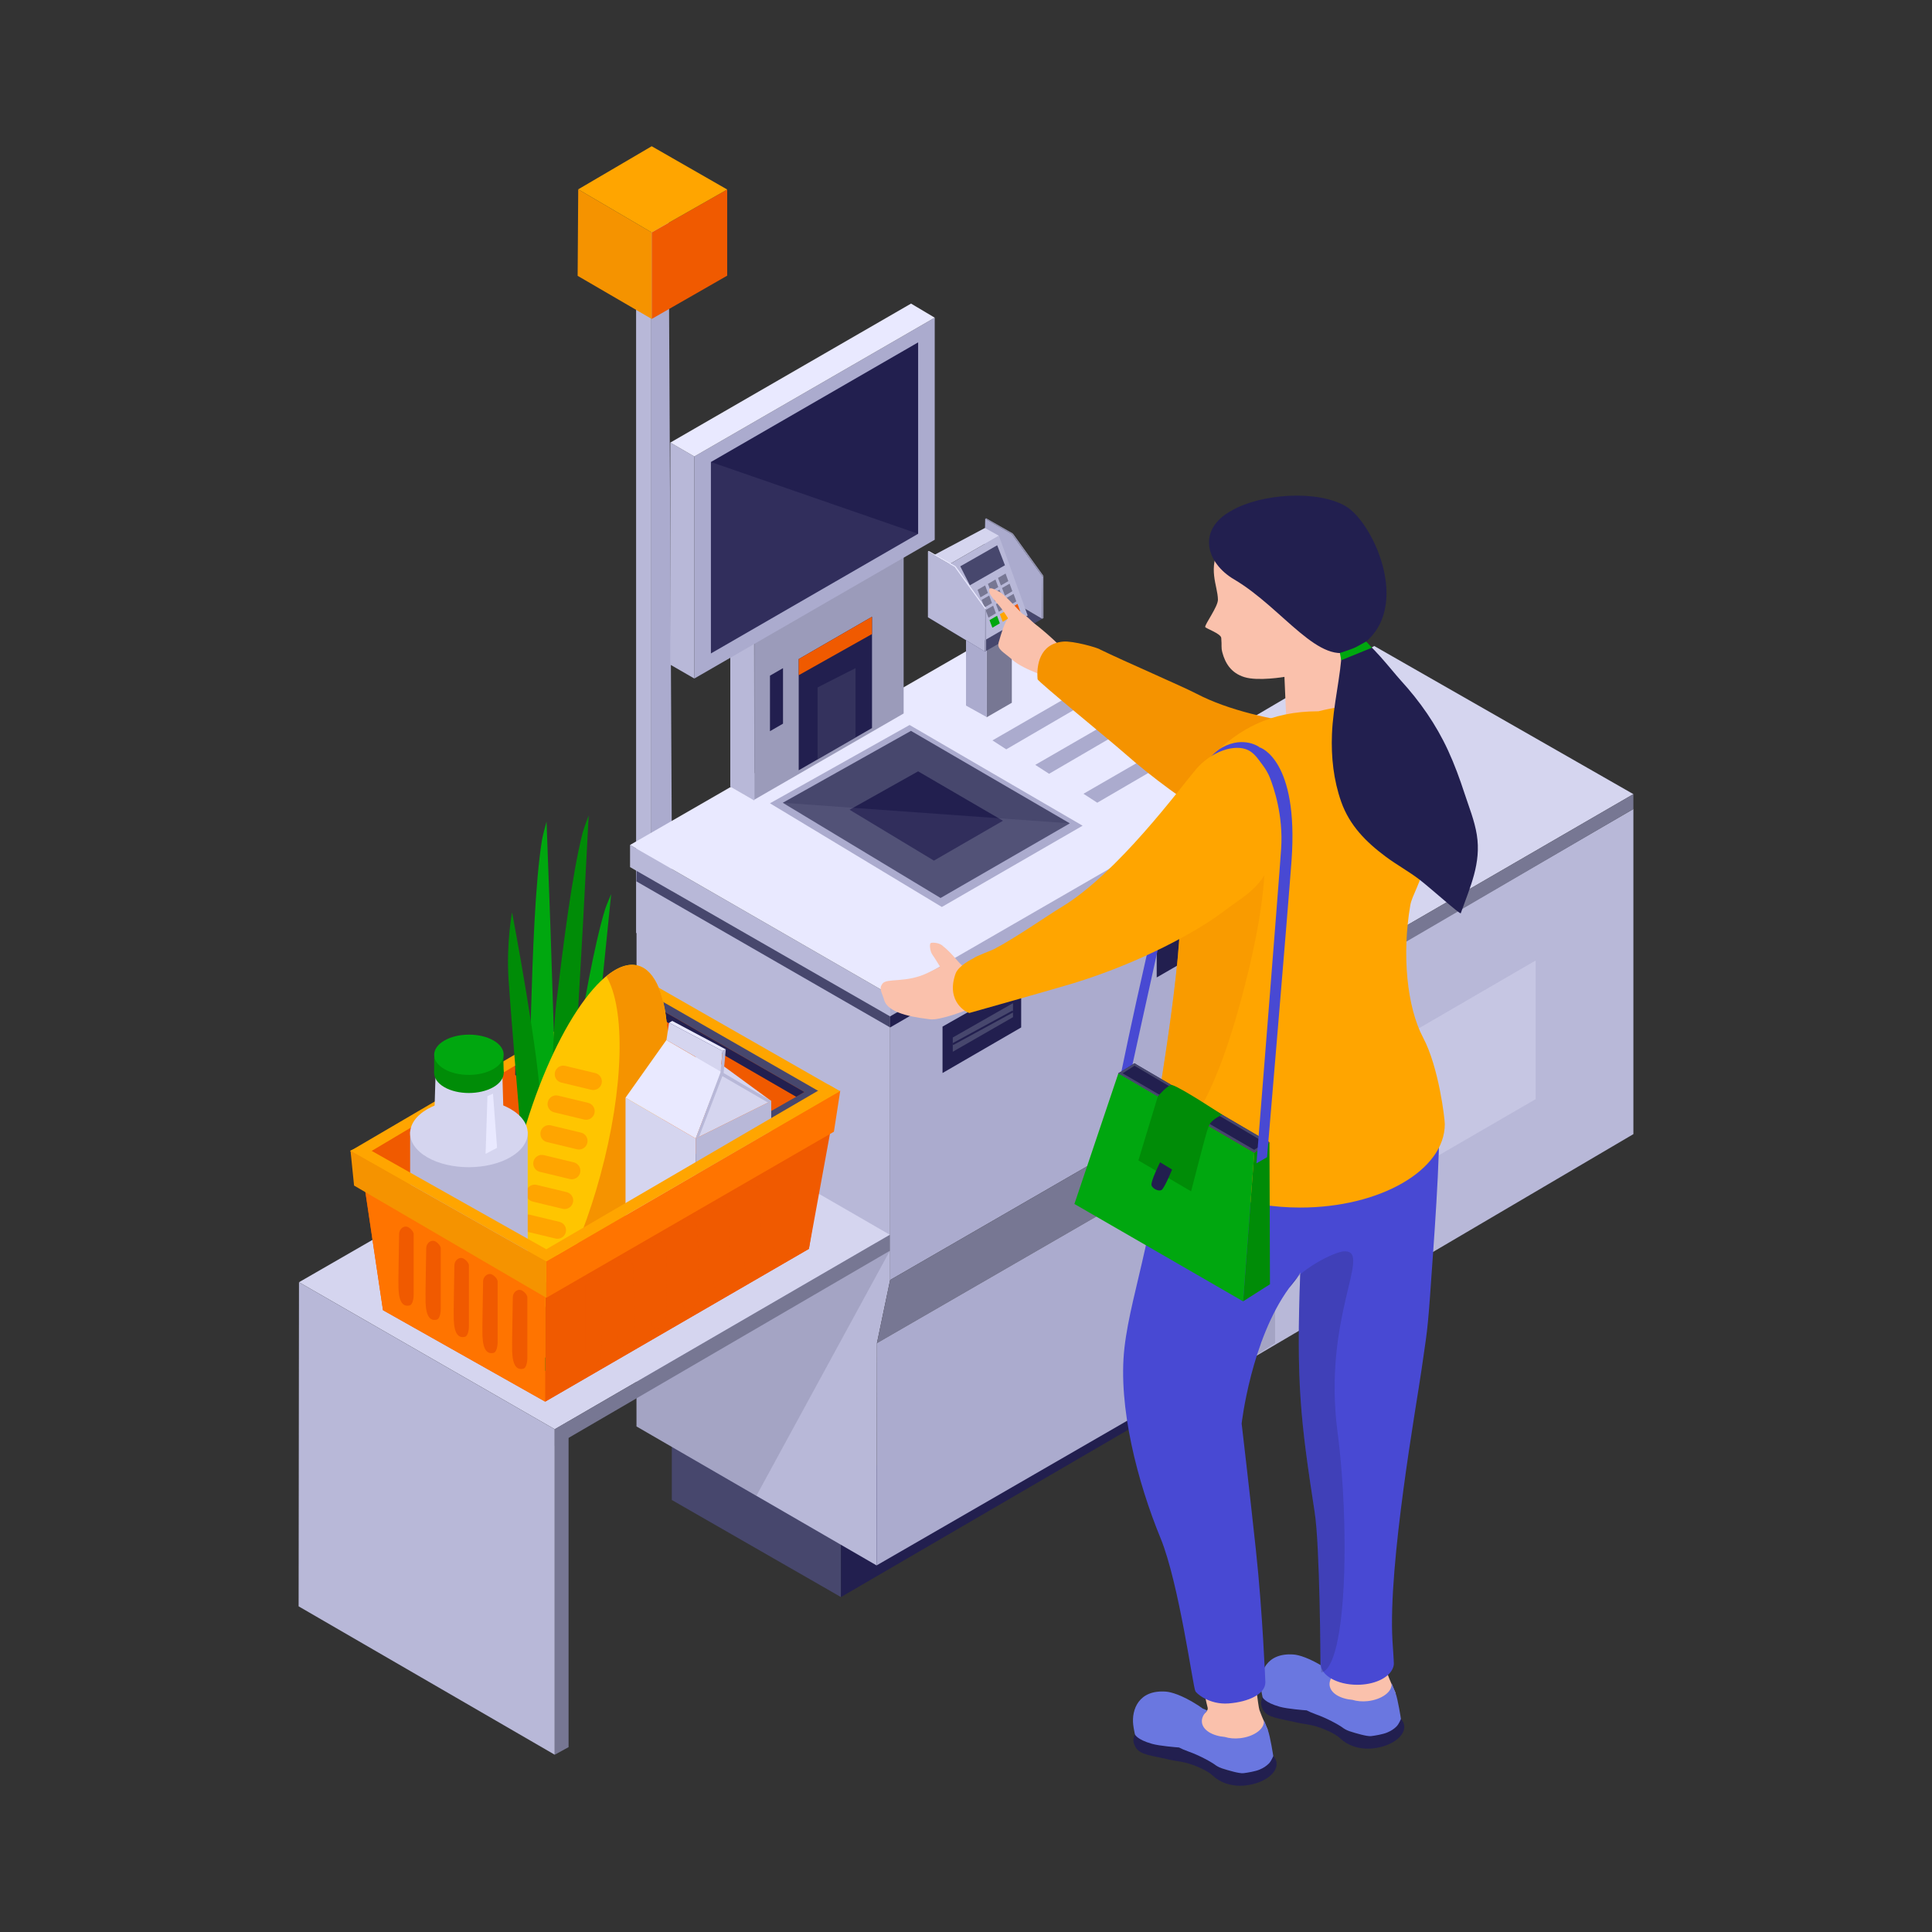 <?xml version="1.0" encoding="utf-8"?>
<!-- Generator: Adobe Illustrator 27.5.0, SVG Export Plug-In . SVG Version: 6.00 Build 0)  -->
<svg version="1.1" xmlns="http://www.w3.org/2000/svg" xmlns:xlink="http://www.w3.org/1999/xlink" x="0px" y="0px"
	 viewBox="0 0 500 500" style="enable-background:new 0 0 500 500;" xml:space="preserve">
<rect x="0" y="0" width="500" height="500" fill="#333333" stroke="none"/>
<g id="BACKGROUND">
	<rect style="fill:none;" width="500" height="500"/>
</g>
<g id="OBJECTS">
	<g>
		<g>
			<g>
				<g>
					<polygon style="fill:#B8B8D8;" points="324.302,351.383 422.72,293.51 422.72,209.368 324.302,266.529 					"/>
					<g>
						<polygon style="fill:#D5D5EF;" points="355.647,167.18 422.72,205.522 326.604,261.191 260.415,223.142 						"/>
						<path style="fill:none;stroke:#221F4F;stroke-miterlimit:10;" d="M297.741,215.958"/>
						<polygon style="fill:#777793;" points="422.72,205.522 422.72,209.368 326.604,265.51 326.604,261.191 						"/>
					</g>
					<polygon style="opacity:0.5;fill:#D5D5EF;" points="345.36,278.801 345.364,314.65 397.438,284.453 397.438,248.564 					"/>
				</g>
				<polygon style="opacity:0.3;fill:#777793;" points="329.992,347.605 329.992,291.203 333.418,273.682 333.418,257.245 
					326.604,261.191 324.3,351.197 				"/>
			</g>
			<g>
				<g>
					<polygon style="fill:#B8B8D8;" points="168.563,244.387 168.563,62.255 164.621,60.996 164.621,241.402 					"/>
					<polyline style="fill:#ABABCE;" points="172.993,235.73 168.545,238.977 168.545,52.971 172.993,48.451 173.954,234.604 					
						"/>
				</g>
				<g>
					<polygon style="fill:#F05A00;" points="168.659,60.149 168.659,82.54 188.195,71.344 188.195,49.043 					"/>
					<polygon style="fill:#F59300;" points="149.492,71.385 168.659,82.54 168.659,60.149 149.644,49 					"/>
					<polygon style="fill:#FFA500;" points="168.659,37.848 188.195,49.043 168.659,60.149 149.644,49 					"/>
				</g>
			</g>
			<g>
				<g>
					<polygon style="fill:#47476D;" points="217.635,384.621 217.635,413.32 173.864,388.195 173.864,360.912 					"/>
					<polygon style="fill:#221F4F;" points="217.635,413.32 324.3,351.197 324.3,322.41 217.635,384.621 					"/>
				</g>
				<polygon style="fill:#B8B8D8;" points="164.737,225.374 164.737,369.156 226.859,405.127 226.95,347.605 230.361,331.27 
					230.361,263.047 				"/>
				<g>
					<polygon style="fill:#ABABCE;" points="230.361,263.047 230.361,331.27 330.102,273.682 329.992,205.522 					"/>
					<polygon style="fill:#777793;" points="226.95,347.605 230.361,331.27 330.102,273.682 326.586,290.08 					"/>
					<polygon style="fill:#ABABCE;" points="226.95,347.605 226.859,405.127 326.49,347.607 326.586,290.08 					"/>
					<g>
						<polygon style="fill:#221F4F;" points="299.355,234.096 299.355,252.964 323.185,239.204 323.185,220.542 						"/>
						<polygon style="fill:#47476D;" points="302.463,240.688 302.463,243.226 320.706,233.004 320.706,230.28 						"/>
						
							<line style="fill:none;stroke:#221F4F;stroke-width:0.5;stroke-miterlimit:10;" x1="302.463" y1="242.119" x2="320.706" y2="231.924"/>
					</g>
					<g>
						<polygon style="fill:#221F4F;" points="243.925,265.685 243.925,277.697 264.279,265.902 264.279,254.109 						"/>
						<polygon style="fill:#47476D;" points="246.579,268.504 246.579,272.19 262.161,263.244 262.161,259.617 						"/>
						
							<line style="fill:none;stroke:#221F4F;stroke-width:0.5;stroke-miterlimit:10;" x1="246.579" y1="270.23" x2="262.161" y2="261.742"/>
					</g>
				</g>
				<g>
					<polygon style="fill:#B8B8D8;" points="230.47,257.529 230.47,263.324 163.058,224.404 163.058,218.674 					"/>
					<polygon style="fill:#ABABCE;" points="230.361,257.251 329.992,199.726 329.992,205.522 230.361,263.047 					"/>
					<polygon style="fill:#47476D;" points="164.737,225.374 230.361,263.047 230.361,265.902 164.703,228.099 					"/>
					<polygon style="fill:#221F4F;" points="230.361,265.902 329.992,208.327 329.992,205.522 230.361,263.047 					"/>
					<g>
						<polygon style="fill:#E9E9FF;" points="163.058,218.674 262.784,161.206 330.102,200.004 230.47,257.529 						"/>
						<g>
							<polygon style="fill:#ABABCE;" points="256.849,191.615 260.42,193.928 284.159,180.09 280.603,177.901 							"/>
							<polygon style="fill:#ABABCE;" points="267.927,197.944 271.5,200.256 295.238,186.418 291.683,184.229 							"/>
							<polygon style="fill:#ABABCE;" points="280.402,205.427 283.975,207.74 307.714,193.901 304.155,191.712 							"/>
						</g>
						<g>
							<g>
								<polygon style="fill:#ABABCE;" points="243.747,234.725 199.268,207.892 235.405,187.626 280.178,213.691 								"/>
								<polygon style="fill:#47476D;" points="243.418,232.395 202.578,207.757 235.758,189.149 276.867,213.082 								"/>
								<polygon style="fill:#221F4F;" points="241.698,222.727 219.88,209.565 237.605,199.624 259.565,212.41 								"/>
							</g>
							<polygon style="opacity:0.1;fill:#B8B8D8;" points="202.578,207.757 276.867,213.082 243.418,232.395 							"/>
						</g>
					</g>
				</g>
				<g>
					<g>
						<g>
							<g>
								<polygon style="fill:#9B9BBA;" points="195.22,148.783 195.22,206.959 233.862,184.648 233.862,127.4 								"/>
								<polygon style="fill:#B8B8D8;" points="188.998,203.586 195.22,207.179 195.159,148.3 188.999,144.744 								"/>
								<polygon style="fill:#221F4F;" points="206.706,170.566 206.706,199.344 225.677,188.412 225.677,159.613 								"/>
								<polygon style="fill:#F05A00;" points="206.706,174.746 225.677,164.086 225.677,159.613 206.706,170.566 								"/>
								<polygon style="fill:#221F4F;" points="199.268,174.861 199.268,189.229 202.643,187.28 202.643,172.912 								"/>
							</g>
							<g>
								<polygon style="fill:#ABABCE;" points="179.692,118.134 179.692,175.604 241.906,139.685 241.906,82.214 								"/>
								<polygon style="fill:#221F4F;" points="183.984,119.566 183.984,169.106 237.613,138.144 237.613,88.604 								"/>
								<polygon style="fill:#B8B8D8;" points="173.471,172.011 179.692,175.604 179.692,118.134 173.475,114.544 								"/>
								<polygon style="fill:#E9E9FF;" points="235.778,78.569 173.475,114.544 179.692,118.134 241.906,82.214 								"/>
							</g>
						</g>
						<polygon style="opacity:0.5;fill:#47476D;" points="211.597,177.901 211.597,196.525 221.418,190.865 221.418,172.912 						
							"/>
					</g>
					<polygon style="opacity:0.1;fill:#B8B8D8;" points="237.613,138.144 183.984,119.566 183.984,169.106 					"/>
				</g>
				<g>
					<g>
						<polygon style="fill:#777793;" points="255.34,185.638 255.34,161.176 261.86,157.123 261.86,181.873 						"/>
						<polygon style="fill:#ABABCE;" points="255.369,185.587 250.002,182.602 250.002,157.867 255.344,161.216 						"/>
					</g>
					<polygon style="fill:#47476D;" points="254.893,168.626 269.718,160.155 254.334,151.055 240.145,159.742 					"/>
					<g>
						<polygon style="fill:#ABABCE;" points="254.971,134.243 254.597,151.236 269.718,160.155 269.796,149.176 261.885,138.234 
													"/>
						<polygon style="fill:#9B9BBA;" points="255.211,134.123 254.971,134.243 261.885,138.234 262.132,138.067 						"/>
						<polygon style="fill:#9B9BBA;" points="269.796,149.176 261.885,138.234 262.132,138.067 270.035,149.021 						"/>
						<polygon style="fill:#9B9BBA;" points="269.718,160.155 269.796,149.176 270.035,149.021 270.035,159.973 						"/>
					</g>
					<polygon style="fill:#D5D5EF;" points="258.519,138.655 254.891,136.64 241.746,143.638 245.793,145.974 					"/>
					<g>
						<polygon style="fill:#B8B8D8;" points="265.96,159.288 253.605,166.42 245.605,146.081 258.519,138.655 						"/>
						<g>
							<polygon style="fill:#47476D;" points="248.521,146.565 258.074,141.118 260.08,146.291 251.01,151.464 							"/>
							<g>
								<polygon style="fill:#777793;" points="252.998,152.631 254.955,151.505 255.671,153.461 253.748,154.59 								"/>
								<polygon style="fill:#777793;" points="255.671,151.104 257.629,149.977 258.345,151.933 256.422,153.063 								"/>
								<polygon style="fill:#777793;" points="258.283,149.561 260.241,148.436 260.957,150.39 259.032,151.52 								"/>
								<polygon style="fill:#777793;" points="254.039,155.252 255.998,154.126 256.713,156.081 254.789,157.21 								"/>
								<polygon style="fill:#777793;" points="256.713,153.724 258.672,152.598 259.386,154.553 257.463,155.683 								"/>
								<polygon style="fill:#777793;" points="259.326,152.181 261.283,151.055 261.997,153.01 260.075,154.141 								"/>
								<polygon style="fill:#777793;" points="255.068,157.886 257.027,156.761 257.742,158.716 255.82,159.846 								"/>
								<polygon style="fill:#777793;" points="257.742,156.359 259.699,155.232 260.415,157.188 258.494,158.318 								"/>
								<polygon style="fill:#777793;" points="260.354,154.816 262.311,153.689 263.027,155.646 261.105,156.775 								"/>
								<polygon style="fill:#00A70F;" points="256.082,160.491 258.039,159.366 258.754,161.321 256.83,162.451 								"/>
								<polygon style="fill:#FFA500;" points="258.754,158.964 260.711,157.837 261.427,159.793 259.504,160.923 								"/>
								<polygon style="fill:#F05A00;" points="261.366,157.42 263.324,156.295 264.038,158.251 262.117,159.38 								"/>
							</g>
						</g>
					</g>
					<g>
						<polygon style="fill:#B8B8D8;" points="240.145,142.713 240.145,159.742 254.893,168.626 254.971,157.647 247.058,146.705 
													"/>
						<polygon style="fill:#E9E9FF;" points="240.385,142.593 240.145,142.713 247.058,146.705 247.305,146.538 						"/>
						<polygon style="fill:#E9E9FF;" points="254.971,157.647 247.058,146.705 247.305,146.538 255.209,157.493 						"/>
						<polygon style="fill:#9B9BBA;" points="254.893,168.626 254.971,157.647 255.209,157.493 255.209,168.444 						"/>
					</g>
				</g>
			</g>
			<g>
				<polygon style="opacity:0.3;fill:#777793;" points="230.299,323.697 195.75,387.115 164.737,369.156 164.703,286.883 				"/>
				<g>
					<polygon style="fill:#D5D5EF;" points="164.567,281.607 230.299,319.559 143.567,369.889 77.377,331.838 					"/>
					<polygon style="fill:#B8B8D8;" points="77.377,331.838 77.281,415.719 143.567,454.123 143.567,369.889 					"/>
					<polygon style="fill:#777793;" points="230.299,319.559 230.299,323.697 143.567,374.209 143.567,369.889 					"/>
					<polygon style="fill:#777793;" points="147.148,367.81 147.148,452.156 143.567,454.123 143.567,369.889 					"/>
				</g>
			</g>
		</g>
		<g>
			<g>
				<polygon style="fill:#F05A00;" points="99.118,339.07 92.944,297.768 166.319,256.068 215.673,283.298 209.345,323.203 
					141.096,362.739 				"/>
				<g>
					<polygon style="fill:#47476D;" points="133.343,275.68 166.319,256.068 211.989,282.261 178.565,301.789 176.569,300.637 
						208.212,282.616 166.532,258.719 135.446,276.895 					"/>
					<polygon style="fill:#221F4F;" points="166.674,261.077 166.532,258.719 135.446,276.895 135.446,279.346 					"/>
					<polygon style="fill:#221F4F;" points="166.532,258.719 166.674,261.077 206.051,283.849 208.212,282.616 					"/>
					<polygon style="fill:#221F4F;" points="135.446,279.346 133.343,278.206 133.343,275.68 135.446,276.895 					"/>
					<polygon style="fill:#221F4F;" points="176.579,302.952 176.579,300.653 178.565,301.789 					"/>
				</g>
				<path style="fill:#FFA500;" d="M166.584,253.391l-75.972,44.511l50.676,28.666l76.071-44.171L166.584,253.391z M140.997,323.818
					l-44.889-25.917l70.112-41.697l45.67,26.192L140.997,323.818z"/>
			</g>
			<g>
				<path style="fill:#00A70F;" d="M142.569,356.563c0,0-5.575-80.372-5.146-94.662c0.428-14.287,1.053-33.625,2.868-44.666
					c0.193-1.171,1.155-4.604,1.155-4.604s0.554,14.648,1.027,27.945c0.474,13.297,1.263,43.31,2.065,53.251
					c0.802,9.941-0.802,39.946,0,46.117c0.802,6.171-0.541,17.291-0.541,17.291L142.569,356.563z"/>
				<path style="fill:#00A70F;" d="M142.051,355.011c0,0,4.756-69.613,6.82-81.818c2.063-12.208,4.895-28.724,7.762-37.98
					c0.303-0.982,1.536-3.813,1.536-3.813s-1.264,12.632-2.435,24.096c-1.171,11.462-4.057,37.304-4.548,45.928
					c-0.492,8.623-5.429,34.175-5.474,39.564c-0.043,5.389-2.515,14.769-2.515,14.769L142.051,355.011z"/>
				<path style="fill:#008C07;" d="M140.636,354.486c0,0,1.615-80.55,3.316-94.743c1.701-14.192,4.047-33.397,6.84-44.233
					c0.296-1.149,1.56-4.482,1.56-4.482s-0.754,14.64-1.468,27.925c-0.714,13.286-2.604,43.248-2.691,53.223
					c-0.087,9.974-4.361,39.716-4.113,45.935c0.249,6.219-2.08,17.173-2.08,17.173L140.636,354.486z"/>
				<path style="fill:#008C07;" d="M139.852,353.147c0,0-7.413-86.457-8.245-99.756c-0.595-9.529,0.921-17.266,0.921-17.266
					s7.33,38.572,7.324,49.967c-0.006,11.396,1.535,68.202,1.535,68.202L139.852,353.147z"/>
			</g>
			<g>
				<path style="fill:#FFC500;" d="M167.874,305.181c-7.638,28.026-21.263,48.726-30.436,46.23
					c-9.172-2.505-10.412-27.253-2.776-55.281c7.64-28.032,21.269-48.732,30.446-46.232
					C174.276,252.395,175.517,277.146,167.874,305.181z"/>
				<path style="fill:#F59300;" d="M167.874,305.181c7.643-28.035,6.402-52.786-2.766-55.282c-2.477-0.675-5.278,0.352-8.197,2.743
					c4.986,8.288,4.634,28.876-1.564,51.615c-5.577,20.467-14.35,37.015-22.249,43.483c1.16,1.931,2.608,3.199,4.339,3.671
					C146.611,353.906,160.236,333.207,167.874,305.181z"/>
				<g>
					<path style="fill:#FFA500;" d="M155.699,280.396c-0.287,1.193-1.487,1.928-2.679,1.641l-7.759-1.868
						c-1.193-0.287-1.927-1.487-1.64-2.68l0,0c0.287-1.193,1.486-1.926,2.679-1.639l7.759,1.867
						C155.252,278.004,155.987,279.203,155.699,280.396L155.699,280.396z"/>
					<path style="fill:#FFA500;" d="M153.846,288.096c-0.287,1.192-1.487,1.925-2.679,1.639l-7.76-1.868
						c-1.192-0.286-1.926-1.484-1.639-2.678l0,0c0.288-1.193,1.487-1.927,2.68-1.641l7.759,1.869
						C153.398,285.703,154.133,286.903,153.846,288.096L153.846,288.096z"/>
					<path style="fill:#FFA500;" d="M151.993,295.795c-0.288,1.193-1.487,1.927-2.68,1.64l-7.759-1.868
						c-1.193-0.287-1.926-1.486-1.64-2.68l0,0c0.288-1.191,1.486-1.926,2.679-1.639l7.76,1.867
						C151.545,293.402,152.28,294.602,151.993,295.795L151.993,295.795z"/>
					<path style="fill:#FFA500;" d="M150.139,303.495c-0.287,1.192-1.486,1.926-2.679,1.639l-7.759-1.867
						c-1.193-0.287-1.927-1.486-1.639-2.679l0,0c0.287-1.193,1.486-1.928,2.679-1.641l7.759,1.868
						C149.691,301.103,150.425,302.303,150.139,303.495L150.139,303.495z"/>
					<path style="fill:#FFA500;" d="M148.285,311.193c-0.287,1.193-1.487,1.928-2.679,1.641l-7.759-1.868
						c-1.192-0.287-1.927-1.487-1.64-2.68l0,0c0.287-1.192,1.487-1.926,2.679-1.638l7.759,1.867
						C147.838,308.803,148.572,310,148.285,311.193L148.285,311.193z"/>
					<path style="fill:#FFA500;" d="M146.431,318.894c-0.287,1.192-1.486,1.926-2.679,1.639l-7.759-1.868
						c-1.192-0.286-1.926-1.484-1.639-2.678l0,0c0.288-1.193,1.486-1.927,2.679-1.64l7.76,1.868
						C145.984,316.502,146.719,317.7,146.431,318.894L146.431,318.894z"/>
					<path style="fill:#FFA500;" d="M144.578,326.593c-0.287,1.193-1.486,1.927-2.678,1.64l-7.759-1.868
						c-1.193-0.287-1.927-1.486-1.639-2.679l0,0c0.287-1.193,1.486-1.928,2.678-1.641l7.759,1.868
						C144.131,324.199,144.865,325.399,144.578,326.593L144.578,326.593z"/>
				</g>
			</g>
			<g>
				<g>
					<g>
						<path style="fill:#99A5ED;" d="M110.626,330.273c-5.954,3.435-5.983,9.028-0.068,12.468c5.916,3.436,15.573,3.436,21.523,0
							c5.955-3.439,5.99-9.033,0.073-12.468C126.242,326.834,116.583,326.834,110.626,330.273z"/>
					</g>
					<rect x="106.142" y="292.853" style="fill:#B8B8D8;" width="30.429" height="43.504"/>
					<g>
						<path style="fill:#D5D5EF;" d="M110.626,287.022c-5.954,3.438-5.983,9.031-0.068,12.47c5.916,3.436,15.573,3.436,21.523,0
							c5.955-3.439,5.99-9.032,0.073-12.47C126.242,283.584,116.583,283.584,110.626,287.022z"/>
					</g>
					<polygon style="fill:#D5D5EF;" points="130.343,289.513 112.371,289.778 112.903,271.974 129.83,271.974 					"/>
					<g>
						<path style="fill:#008C07;" d="M115.011,273.97c-3.52,2.031-3.538,5.339-0.039,7.374c3.498,2.031,9.208,2.031,12.727,0
							c3.521-2.035,3.542-5.343,0.043-7.374C124.245,271.938,118.534,271.938,115.011,273.97z"/>
					</g>
					<polygon style="fill:#008C07;" points="112.36,277.654 112.359,273.628 130.27,273.628 130.352,277.654 					"/>
					<g>
						<path style="fill:#00A70F;" d="M115.011,269.289c-3.52,2.03-3.538,5.339-0.039,7.37c3.498,2.034,9.208,2.034,12.727,0
							c3.521-2.031,3.542-5.34,0.043-7.37C124.245,267.254,118.534,267.254,115.011,269.289z"/>
					</g>
					<g>
						<path style="fill:#D5D5EF;" d="M115.011,286.095c-3.52,2.03-3.538,5.336-0.04,7.37c3.498,2.032,9.208,2.032,12.727,0
							c3.521-2.034,3.542-5.34,0.042-7.37C124.245,284.061,118.535,284.061,115.011,286.095z"/>
					</g>
				</g>
				<polygon style="fill:#E9E9FF;" points="126.15,283.673 125.671,298.621 128.642,297.048 127.585,283.043 				"/>
			</g>
			<g>
				<polygon style="fill:#D5D5EF;" points="199.592,284.934 182.222,272.226 179.739,273.69 				"/>
				<polygon style="fill:#D5D5EF;" points="161.886,326.412 161.886,284.081 180.039,294.646 180.039,336.895 				"/>
				<polygon style="fill:#B8B8D8;" points="180.039,336.895 199.592,326.414 199.592,284.934 180.039,294.646 				"/>
				<polygon style="fill:#E9E9FF;" points="161.886,284.081 172.474,269.151 186.686,277.427 180.039,294.646 				"/>
				<polygon style="fill:#D5D5EF;" points="172.474,269.151 186.464,277.228 187.004,271.997 173.162,264.678 				"/>
				<polygon style="fill:#D5D5EF;" points="199.592,284.934 187.004,277.54 180.039,294.646 				"/>
				<polygon style="fill:#B8B8D8;" points="187.004,271.997 186.464,277.555 180.039,294.646 180.903,294.216 187.265,277.69 
					187.837,271.582 				"/>
				<polygon style="fill:#B8B8D8;" points="198.767,285.344 186.686,278.349 187.004,277.54 199.592,284.934 				"/>
				<polygon style="fill:#E9E9FF;" points="173.162,264.678 187.004,271.997 187.837,271.582 173.982,264.217 				"/>
			</g>
			<g>
				<g>
					<polygon style="fill:#F05A00;" points="141.096,331.924 141.096,362.739 209.345,323.203 215.673,288.608 					"/>
					<polygon style="fill:#FF7400;" points="141.387,326.431 141.387,335.866 215.814,292.887 217.459,282.261 					"/>
					<g>
						<path style="opacity:0.5;fill:#F05A00;" d="M151.447,332.539v17.515c0,0,0,2.722,1.201,2.986
							c1.766,0.388,2.972-0.841,3.127-4.896c0.083-2.224-0.119-9.875-0.185-15.462c-0.019-1.605-1.544-2.673-2.768-1.873
							C151.598,331.611,151.447,332.539,151.447,332.539z"/>
						<path style="opacity:0.5;fill:#F05A00;" d="M159.751,327.85v17.516c0,0,0,2.72,1.201,2.984
							c1.766,0.39,2.973-0.839,3.126-4.895c0.084-2.225-0.118-9.875-0.184-15.462c-0.019-1.607-1.545-2.673-2.769-1.873
							C159.9,326.922,159.751,327.85,159.751,327.85z"/>
						<path style="opacity:0.5;fill:#F05A00;" d="M168.249,323.155v17.514c0,0,0,2.721,1.201,2.985
							c1.767,0.39,2.973-0.84,3.126-4.895c0.084-2.225-0.118-9.875-0.184-15.463c-0.019-1.605-1.544-2.672-2.769-1.872
							C168.399,322.227,168.249,323.155,168.249,323.155z"/>
						<path style="opacity:0.5;fill:#F05A00;" d="M176.392,318.208v17.516c0,0,0,2.722,1.202,2.984
							c1.766,0.39,2.972-0.839,3.126-4.893c0.084-2.224-0.118-9.875-0.184-15.462c-0.019-1.605-1.545-2.673-2.768-1.873
							C176.541,317.282,176.392,318.208,176.392,318.208z"/>
						<path style="opacity:0.5;fill:#F05A00;" d="M184.58,313.632v17.514c0,0,0,2.722,1.201,2.987
							c1.766,0.388,2.973-0.839,3.126-4.897c0.083-2.225-0.119-9.874-0.184-15.461c-0.019-1.607-1.545-2.675-2.768-1.872
							C184.73,312.704,184.58,313.632,184.58,313.632z"/>
						<path style="opacity:0.5;fill:#F05A00;" d="M192.614,308.737v17.516c0,0,0,2.72,1.201,2.984
							c1.766,0.39,2.973-0.839,3.126-4.893c0.085-2.226-0.119-9.875-0.184-15.462c-0.019-1.606-1.544-2.674-2.769-1.873
							C192.764,307.811,192.614,308.737,192.614,308.737z"/>
						<path style="opacity:0.5;fill:#F05A00;" d="M200.344,304.683v17.515c0,0,0,2.72,1.201,2.985
							c1.766,0.389,2.973-0.839,3.126-4.895c0.084-2.225-0.119-9.876-0.184-15.462c-0.019-1.608-1.544-2.674-2.769-1.873
							C200.494,303.754,200.344,304.683,200.344,304.683z"/>
					</g>
				</g>
				<polygon style="fill:#FFA500;" points="217.36,282.397 141.387,326.431 141.387,323.309 214.405,280.708 				"/>
			</g>
			<g>
				<g>
					<polygon style="fill:#FF7400;" points="141.096,362.739 99.118,339.07 94.362,307.029 141.096,331.924 					"/>
					<polygon style="fill:#F59300;" points="141.387,335.866 91.632,306.82 90.71,297.768 141.387,326.431 					"/>
					<g>
						<path style="fill:#F05A00;" d="M128.786,331.527v15.895c0,0,0,2.469-1.09,2.708c-1.603,0.354-2.698-0.761-2.837-4.441
							c-0.077-2.018,0.107-8.961,0.167-14.029c0.017-1.458,1.401-2.427,2.512-1.699C128.65,330.685,128.786,331.527,128.786,331.527
							z"/>
						<path style="fill:#F05A00;" d="M136.474,335.63v15.895c0,0,0,2.47-1.09,2.707c-1.602,0.354-2.698-0.762-2.836-4.44
							c-0.077-2.018,0.106-8.962,0.167-14.029c0.017-1.46,1.401-2.427,2.512-1.699C136.338,334.789,136.474,335.63,136.474,335.63z"
							/>
						<path style="fill:#F05A00;" d="M121.355,327.374v15.894c0,0,0,2.47-1.09,2.709c-1.602,0.354-2.697-0.762-2.836-4.442
							c-0.076-2.017,0.107-8.96,0.167-14.029c0.018-1.458,1.401-2.427,2.513-1.699C121.219,326.532,121.355,327.374,121.355,327.374
							z"/>
						<path style="fill:#F05A00;" d="M114.065,322.934v15.893c0,0,0,2.469-1.09,2.709c-1.602,0.353-2.697-0.762-2.837-4.442
							c-0.076-2.017,0.107-8.96,0.168-14.029c0.017-1.458,1.402-2.427,2.512-1.699C113.928,322.092,114.065,322.934,114.065,322.934
							z"/>
						<path style="fill:#F05A00;" d="M107.051,319.253v15.893c0,0,0,2.47-1.09,2.71c-1.603,0.353-2.697-0.762-2.836-4.442
							c-0.077-2.018,0.108-8.961,0.167-14.03c0.017-1.457,1.401-2.426,2.512-1.698C106.915,318.411,107.051,319.253,107.051,319.253
							z"/>
					</g>
				</g>
				<polygon style="fill:#FFA500;" points="141.387,326.431 141.387,323.309 93.727,296.469 90.71,297.768 				"/>
			</g>
		</g>
		<g>
			<g>
				<g>
					<path style="fill:#FAC1AC;" d="M315.913,141.014c-3.521,6.183-0.765,10.47-0.713,14.174c0.021,1.812-3.43,6.42-3.29,7.071
						c0.091,0.386,4.043,1.686,4.146,2.831c0.191,2.151-0.084,2.369,0.295,3.799c0.704,2.619,2.168,5.268,5.702,6.351
						c3.532,1.103,10.358-0.064,10.358-0.064l0.551,12.65c0,0,10.37,4.912,19.397-1.77c0,0-0.711-3.675-1.104-5.536
						c-1.207-5.691,1.005-36,1.005-36S319.084,135.447,315.913,141.014z"/>
				</g>
				<g>
					<g>
						<g>
							<path style="fill:#FAC1AC;" d="M262.022,170.768c-2.115-1.92-4.097-2.687-3.58-4.468c0.705-2.436,1.482-5.219,2.637-6.579
								c1.151-1.356,1.46-1.681,3.185-0.989c1.731,0.69,2.154,1.676,3.856,2.957c1.701,1.285,7.483,6.228,7.757,7.563
								c0.274,1.331-3.474,6.386-3.474,6.386S264.879,173.361,262.022,170.768z"/>
							<path style="fill:#F59300;" d="M358.063,222.466c10.13-1.462,9.879-10.308,9.356-16.336
								c-0.378-4.421-1.079-15.242-7.608-16.248c-6.739-1.037-33.623-1.751-50.086-10.314c-3.896-2.03-18.78-8.431-24.978-11.457
								c-0.743-0.54-7.077-2.288-9.559-2.072c-6.172,0.534-6.974,6.178-6.662,9.742c0.052,0.595,18.558,15.672,22.368,19.04
								c15.059,13.285,33.836,24.462,43.353,26.262C342.304,222.611,352.589,223.061,358.063,222.466z"/>
						</g>
						<path style="fill:#FAC1AC;" d="M256.076,152.411c-0.584,1.276,1.688,3.217,3.104,5.075c1.174,1.541,3.172,4.887,3.172,4.887
							l3.093-2.63l-3.917-4.044c0,0-2.344-2.462-3.129-2.647C258.236,153.012,256.347,151.821,256.076,152.411z"/>
					</g>
					<g>
						<g>
							<path style="fill:#FAC1AC;" d="M328.102,447.688c0,0-1.562-3.383-2.163-5.145c-0.604-1.75-4.224-34.66-4.224-34.66
								s-13.593,6.822-10.521,27.525c0.088,0.592,1.014,5.451,1.328,6.465c0.314,1.022-1.262,1.787-1.817,2.391
								c-0.556,0.602-0.125,3.215,0.457,4.037c0.579,0.826,6.336,4.189,8.201,4.063c1.864-0.119,4.504-0.936,5.617-1.658
								C326.093,449.98,328.102,447.688,328.102,447.688z"/>
							<path style="fill:#221F4F;" d="M321.962,458.398c-3.805,0.43-6.836-0.926-8.486-2.508c-1.521-1.467-4.379-2.502-5.097-2.764
								c-2.939-1.084-4.202-0.867-7.132-1.631c-4.588-0.92-6.49-1.287-7.539-2.674c-0.282,0.604-0.442,1.238-0.368,1.875
								c0.033,0.32,0.14,0.619,0.269,0.912l-0.014,0.01c0,0,0.016,0.012,0.018,0.012c0.938,2.152,2.621,2.447,8.052,3.539
								c2.928,0.758,4.191,0.549,7.13,1.629c0.713,0.266,3.576,1.303,5.099,2.762c1.646,1.584,4.68,2.943,8.484,2.51
								c4.724-0.531,8.3-3.176,7.992-5.9c-0.074-0.643-0.397-1.211-0.85-1.725C328.446,456.389,325.536,457.998,321.962,458.398z"/>
							<path style="fill:#6A77E0;" d="M328.102,447.688c-0.539-1.418-0.9-2.293-0.998-2.527c-0.009,0.031-0.023,0.057-0.035,0.084
								c0.009,0.025,0.02,0.045,0.02,0.068c0.236,2.086-2.514,4.117-6.142,4.531c-1.462,0.166-2.823,0.031-3.955-0.32
								c-3.233-0.283-5.706-1.746-5.938-3.789c-0.123-1.07,0.419-2.121,1.377-3.029c-0.009,0-0.017-0.01-0.023-0.012l-0.114-0.078
								l-0.006,0.008c-0.308-0.174-0.644-0.32-0.999-0.439c-0.031-0.012-1.209-0.836-1.209-0.836
								c-4.324-2.773-7.123-3.471-8.314-3.557c-7.122-0.543-8.92,4.713-8.498,8.512c0.112,1.008,0.439,2.52,0.439,2.52
								s0.422,1.35,4.435,2.477c2.029,0.57,6.384,0.9,6.85,0.932v0.01l0.012-0.004c0.02,0,0.078,0.004,0.078,0.004
								s0.002-0.014,0.002-0.021c0.665,0.344,1.469,0.709,2.444,1.049c3.067,1.088,5.728,2.685,5.728,2.685l0.907,0.561
								c0.522,0.406,1.221,0.85,2.035,1.115c1.727,0.555,4.521,1.391,5.607,1.266c1.085-0.125,3.095-0.477,4.134-0.912
								c1.04-0.438,1.734-0.9,2.406-1.553c0.674-0.65,1.175-1.984,1.175-1.984S328.74,449.344,328.102,447.688z"/>
						</g>
						<g>
							<path style="fill:#FAC1AC;" d="M361.144,438.086c0,0-1.562-3.381-2.163-5.141c-0.604-1.754-1.899-10.002-1.899-10.002
								l-12.963,0.1c0,0-0.449,2.576,0.118,2.762c0.564,0.199,1.014,5.455,1.328,6.471c0.314,1.016-1.259,1.787-1.817,2.389
								c-0.558,0.605-0.122,3.217,0.458,4.039c0.579,0.824,6.334,4.191,8.198,4.061c1.865-0.119,4.506-0.934,5.619-1.658
								C359.135,440.383,361.144,438.086,361.144,438.086z"/>
							<path style="fill:#221F4F;" d="M355.004,448.801c-3.805,0.428-6.841-0.926-8.483-2.51c-1.524-1.463-4.385-2.5-5.1-2.766
								c-2.94-1.082-4.204-0.863-7.131-1.627c-4.588-0.92-6.491-1.291-7.538-2.674c-0.288,0.605-0.445,1.236-0.374,1.871
								c0.038,0.322,0.143,0.621,0.271,0.918l-0.012,0.008l0.015,0.008c0.938,2.152,2.623,2.453,8.054,3.539
								c2.929,0.762,4.19,0.553,7.128,1.633c0.717,0.262,3.578,1.301,5.098,2.76c1.647,1.588,4.683,2.943,8.485,2.512
								c4.724-0.533,8.302-3.174,7.995-5.898c-0.073-0.646-0.395-1.213-0.851-1.728
								C361.485,446.787,358.574,448.398,355.004,448.801z"/>
							<path style="fill:#6A77E0;" d="M361.144,438.086c-0.541-1.412-0.897-2.289-1-2.523c-0.006,0.027-0.022,0.057-0.033,0.084
								c0.008,0.021,0.02,0.043,0.021,0.066c0.237,2.088-2.511,4.119-6.141,4.533c-1.464,0.162-2.825,0.027-3.957-0.318
								c-3.234-0.283-5.708-1.748-5.936-3.793c-0.122-1.068,0.417-2.117,1.376-3.031c-0.008,0-0.017-0.008-0.024-0.01l-0.111-0.076
								l-0.009,0.01c-0.308-0.176-0.644-0.324-1-0.445c-0.028-0.01-1.206-0.836-1.206-0.836c-4.328-2.771-7.125-3.469-8.316-3.557
								c-7.12-0.541-8.915,4.717-8.498,8.514c0.114,1.012,0.443,2.522,0.443,2.522s0.421,1.346,4.433,2.478
								c2.029,0.566,6.381,0.897,6.851,0.928l-0.003,0.012l0.014-0.006c0.02,0,0.077,0.006,0.077,0.006s0-0.016,0-0.022
								c0.669,0.34,1.472,0.705,2.446,1.049c3.064,1.086,5.726,2.684,5.726,2.684l0.912,0.563c0.52,0.406,1.221,0.85,2.032,1.111
								c1.725,0.557,4.522,1.393,5.605,1.271c1.087-0.125,3.094-0.48,4.134-0.918c1.04-0.436,1.738-0.898,2.408-1.549
								s1.174-1.986,1.174-1.986S361.78,439.746,361.144,438.086z"/>
						</g>
						<path style="fill:#4849D3;" d="M372.345,288.697c-0.851-11.393-16.049-20.691-35.839-20.691
							c-19.79,0-35.707,9.264-35.837,20.691c-0.299,26.875-7.917,44.822-9.662,60.09c-1.746,15.275,3.424,34.898,9.346,49.299
							c4.764,11.578,8.46,38.836,8.992,39.525c0.003,0.004,0.007,0.01,0.007,0.014c0.081,0.488,3.527,3.625,8.636,3.223
							c5.226-0.414,9.487-2.455,9.487-5.482c0,0-0.715-18.09-2.451-34.23c-1.734-16.137-3.69-32.719-3.69-32.719
							s2.45-21.627,12.289-35.088c0.176-0.244,2.886-3.416,2.886-4.102c-1.07,28.861,0.062,38.27,3.732,62.154
							c1.328,8.641,1.51,39.164,1.51,39.164c0,3.022,4.251,5.473,9.485,5.473c4.283,0,7.859-1.645,9.038-3.897l0.043,0.006
							c-0.014-0.006-0.028-0.006-0.041-0.006c0.266-0.504,0.447-1.025,0.447-1.576c0-0.799-0.262-4.367-0.351-5.846
							c-1.2-19.988,6.307-61.615,7.524-70.271c1.356-9.672,1.527-8.932,2.538-23.928
							C370.709,326.383,372.986,297.291,372.345,288.697z"/>
						<path style="opacity:0.2;fill:#221F4F;" d="M346.169,370.758c3.102,23.441,2.553,60.627-4.247,62.098
							c-0.21-8.953-0.99-36.988-1.683-41.48c-3.673-23.885-4.807-33.287-3.735-62.147c0,0.672-2.592,3.715-2.876,4.082
							c2.036-4.492,11.785-9.48,14.377-9.48C355.194,323.83,342.207,340.81,346.169,370.758z"/>
					</g>
					<g>
						<path style="fill:#FFA500;" d="M368.316,268.57c-4.207-7.933-5.539-21.499-3.327-34.326c0.856-4.969,9.41-13.29,0.854-37.747
							c-4.721-13.494-13.378-13.494-13.378-13.494c-3.066-1.101-11.207,1.074-11.246,1.074c-12.607,0-20.565,4.737-27.178,11.209
							c-2.295,2.361-4.362,5.208-6.038,8.65c-3.165,6.504-4.111,15.894-2.735,29.272c1.37,13.386-6.865,59.388-6.865,59.388
							s0.526,4.443,5.644,9.021c6.446,6.504,18.554,10.897,32.459,10.897c20.656,0,37.407-9.67,37.407-21.596
							C373.913,289.559,372.373,276.219,368.316,268.57z"/>
						<path style="opacity:0.5;fill:#F59300;" d="M322.126,255.221c-5.331,20.684-12.131,38.012-21.618,42.336
							c-1.857-2.834-2.108-4.965-2.108-4.965s8.237-45.996,6.873-59.387c-1.27-12.258-0.577-21.157,1.983-27.569
							c0.336,0.011,0.716,0.269,0.997,0.095C323.101,196.497,334.487,207.267,322.126,255.221z"/>
					</g>
					<path style="fill:#4849D3;" d="M290.195,277.41c0,0,10.921-53.452,18.071-73.498c1.003-2.813,4.598-8.591,8.056-10.477
						c5.71-3.113,9.729,0,9.729,0l-2.437,1.366c0,0-0.83-0.523-3.322-0.705c-1.271-0.093-2.586,0.384-4.229,1.735
						c-3.169,2.606-5.676,6.388-7.076,9.904c-1.569,3.944-15.946,69.962-15.946,69.962L290.195,277.41z"/>
					<g>
						<polygon style="fill:#00A70F;" points="289.436,277.768 324.61,298.324 321.716,336.791 278.056,311.584 						"/>
						<polygon style="fill:#008C07;" points="328.666,332.363 321.716,336.791 324.61,298.324 328.537,295.668 						"/>
						<g>
							<polygon style="fill:#221F4F;" points="328.537,295.668 293.602,275.197 289.436,277.768 324.61,298.324 							"/>
							<g>
								<polygon style="fill:#47476D;" points="289.421,277.75 324.594,298.307 325.174,297.914 289.933,277.434 								"/>
								<polygon style="fill:#47476D;" points="293.074,275.496 327.926,296.053 328.521,295.65 293.586,275.18 								"/>
								<polygon style="fill:#47476D;" points="323.975,297.945 328.061,295.381 328.521,295.65 324.754,298.197 								"/>
								<polygon style="fill:#47476D;" points="289.454,277.75 293.62,275.18 294.126,275.477 290.033,278.088 								"/>
							</g>
						</g>
						<g>
							<path style="fill:#008C07;" d="M294.615,300.316l5.032-16.582c0,0,2.693-3.164,3.685-2.92
								c2.137,0.525,12.99,7.695,12.99,7.695s-2.839,1.121-3.497,2.928c-0.697,1.916-0.697,1.916-4.567,16.881L294.615,300.316z"/>
							<path style="fill:#221F4F;" d="M300.23,300.795c0,0-2.55,5.074-2.209,5.994c0.342,0.918,1.844,1.584,2.584,1.18
								c0.74-0.404,2.727-5.291,2.727-5.291L300.23,300.795z"/>
						</g>
						<path style="fill:#4849D3;" d="M325.174,301.063c0,0,5.802-72.678,6.386-81.447c0.573-8.607-1.896-15.725-2.894-18.296
							c-1.563-4.023-5.565-7.149-5.565-7.149l2.951-0.735c0,0,10.106,3.061,8.196,29.283c-0.983,13.498-6.339,76.766-6.339,76.766
							L325.174,301.063z"/>
					</g>
					<g>
						<path style="fill:#FAC1AC;" d="M250.57,261.249c0,0-7.308,2.901-9.869,2.546c-2.563-0.357-10.715-1.13-11.854-4.918
							c-0.661-2.197-1.437-2.969-0.492-4.28c1.157-1.607,6.182-0.032,11.989-2.94c1.727-0.865,2.948-1.461,2.948-1.461
							s-1.392-2.309-2.008-3.158c-0.61-0.854-0.784-2.74-0.425-2.963c0.361-0.225,2.057-0.113,2.912,0.549
							c2.996,2.323,4.568,5.107,5.727,5.528c1.158,0.419,4.526-1.801,4.794-2.411c0.267-0.609,4.605,10.93,4.605,10.93
							L250.57,261.249z"/>
						<path style="fill:#FFA500;" d="M330.111,219.616c2.394-8.956-2.112-22.99-7.011-25.445c-3.591-1.802-9.72,0.374-13.59,4.937
							c-3.994,4.708-20.348,26.977-34.759,35.623c-3.412,2.043-11.996,8.051-17.541,10.926c-0.739,0.383-4.555,1.746-5.309,2.364
							c-0.069,0.044-0.114,0.073-0.114,0.073s-3.738,1.77-4.492,3.896c-2.62,7.383,3.039,10.156,3.587,10.168
							c0,0,22.431-6.323,26.835-7.668c17.389-5.325,32.061-13.368,39.039-18.683C322.598,231.359,327.474,229.486,330.111,219.616z"
							/>
					</g>
				</g>
			</g>
			<g>
				<g>
					<path style="fill:#221F4F;" d="M318.81,132.104c-9.094,4.884-6.768,13.578,0.654,17.891
						c12.601,7.461,22.117,22.873,30.99,18.145c16.175-8.619,5.238-32.818-2.187-37.132
						C340.846,126.692,326.287,127.788,318.81,132.104z"/>
				</g>
				<path style="fill:#221F4F;" d="M382.194,216.014c-0.59-3.66-2.027-7.174-3.175-10.679c-1.239-3.782-2.587-7.49-4.256-11.107
					c-3.118-6.762-7.28-12.711-12.294-18.194c-2.105-2.303-8.299-10.347-10.459-10.616c-0.24-0.03-0.388,0.133-0.429,0.324
					c-0.52-0.068-1.022-0.009-1.489,0.196c-0.79,0.112-1.579,0.341-2.244,0.521c-0.258,0.069-0.495,0.251-0.51,0.543
					c-0.012,0.247-0.007,0.486-0.001,0.726c-0.365,7.487-2.332,14.783-2.627,22.281c-0.233,5.917,0.416,11.896,2.394,17.494
					c2.17,6.14,6.442,10.422,11.567,14.232c2.841,2.112,5.97,3.807,8.77,5.963c2.648,2.039,10.466,9.033,10.6,8.656
					C380.461,229.525,383.388,223.434,382.194,216.014z"/>
				<path style="fill:#00A70F;" d="M346.767,168.992l0.332,1.873l7.965-3.236l-1.496-1.607c0,0-1.877,1.048-2.652,1.454
					C349.981,167.963,346.767,168.992,346.767,168.992z"/>
			</g>
		</g>
	</g>
</g>
</svg>
